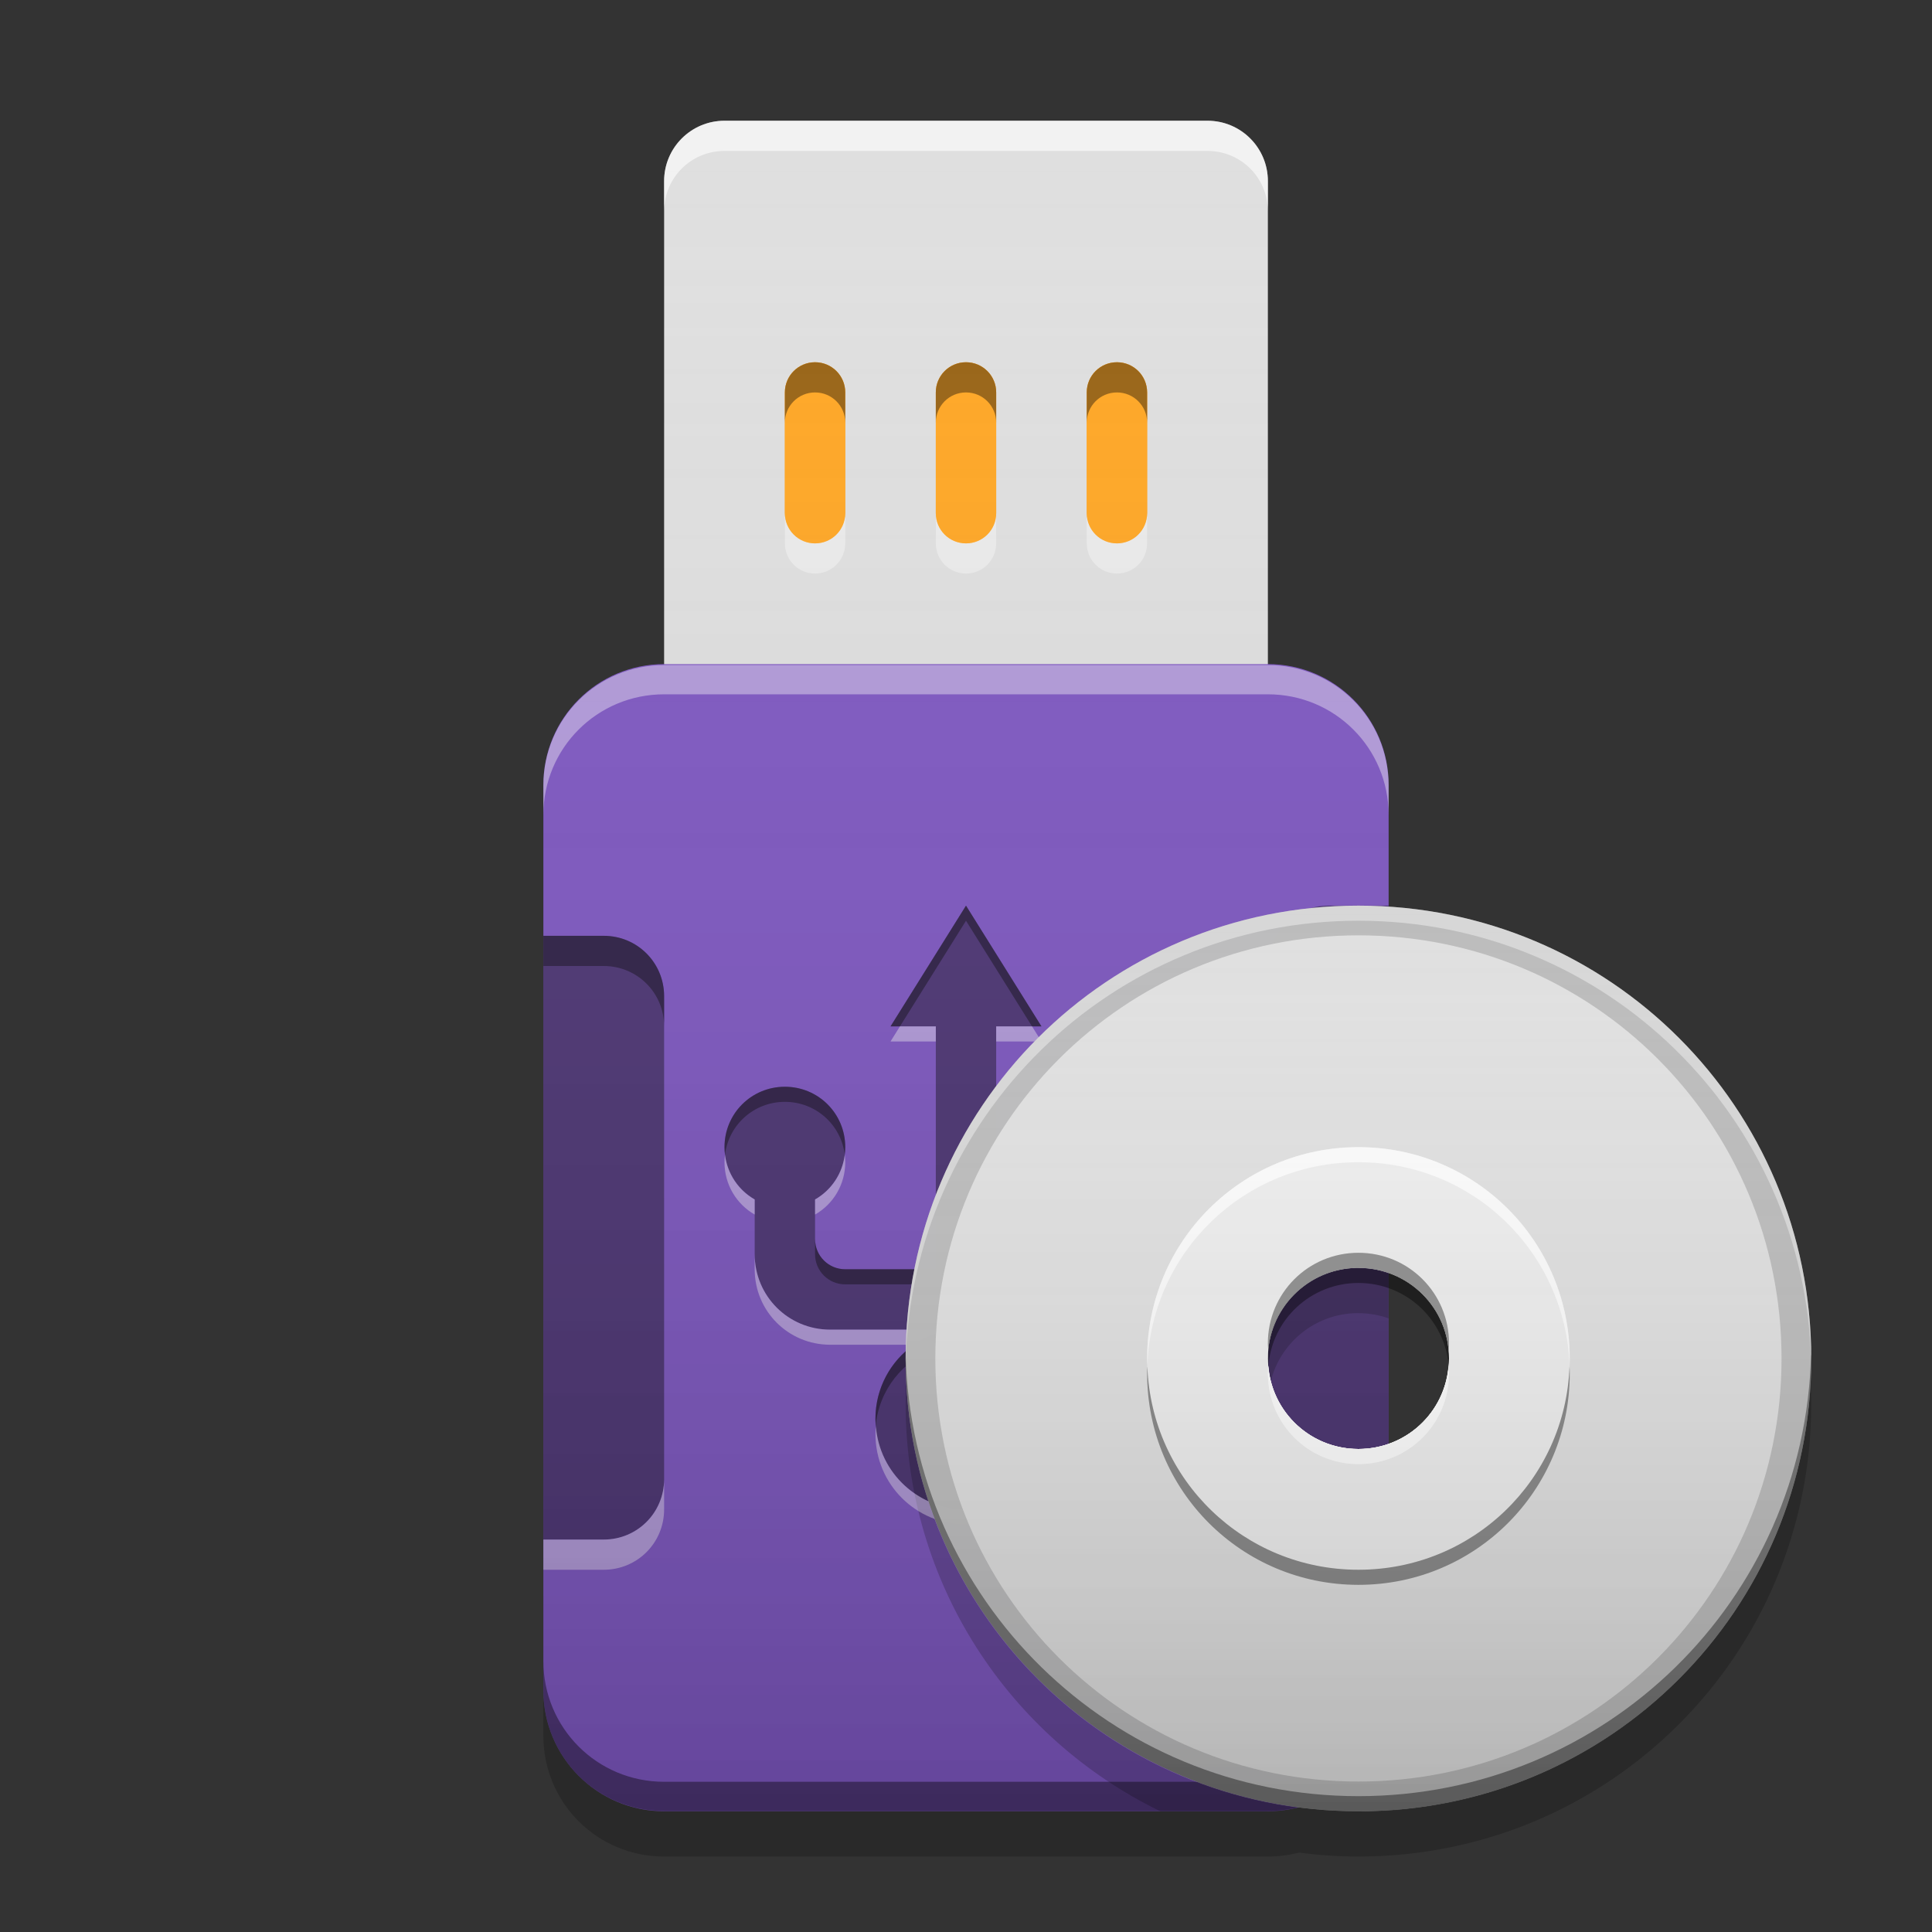 
<svg xmlns="http://www.w3.org/2000/svg" xmlns:xlink="http://www.w3.org/1999/xlink" width="32" height="32" viewBox="0 0 32 32" version="1.1">
<rect x="0" y="0" width="32" height="32" fill="#333333" stroke="none"/>
<defs>
<linearGradient id="linear0" gradientUnits="userSpaceOnUse" x1="32" y1="60" x2="32" y2="4" gradientTransform="matrix(0.5,0,0,0.5,-0,0)">
<stop offset="0" style="stop-color:rgb(0%,0%,0%);stop-opacity:0.2;"/>
<stop offset="1" style="stop-color:rgb(100%,100%,100%);stop-opacity:0;"/>
</linearGradient>
<linearGradient id="linear1" gradientUnits="userSpaceOnUse" x1="46" y1="60" x2="46" y2="30" gradientTransform="matrix(0.5,0,0,0.5,0,0)">
<stop offset="0" style="stop-color:rgb(0%,0%,0%);stop-opacity:0.2;"/>
<stop offset="1" style="stop-color:rgb(100%,100%,100%);stop-opacity:0;"/>
</linearGradient>
</defs>
<g id="surface1">
<path style=" stroke:none;fill-rule:nonzero;fill:rgb(87.843%,87.843%,87.843%);fill-opacity:0.996;" d="M 12 2 L 20 2 C 20.551 2 21 2.449 21 3 L 21 11 C 21 11.551 20.551 12 20 12 L 12 12 C 11.449 12 11 11.551 11 11 L 11 3 C 11 2.449 11.449 2 12 2 Z M 12 2 "/>
<path style=" stroke:none;fill-rule:nonzero;fill:rgb(49.412%,34.118%,76.078%);fill-opacity:1;" d="M 11 11 L 21 11 C 22.105 11 23 11.895 23 13 L 23 28 C 23 29.105 22.105 30 21 30 L 11 30 C 9.895 30 9 29.105 9 28 L 9 13 C 9 11.895 9.895 11 11 11 Z M 11 11 "/>
<path style=" stroke:none;fill-rule:nonzero;fill:rgb(100%,100%,100%);fill-opacity:0.4;" d="M 11 11.016 C 9.891 11.016 9 11.906 9 13.016 L 9 13.5 C 9 12.391 9.891 11.5 11 11.5 L 21 11.5 C 22.109 11.5 23 12.391 23 13.5 L 23 13.016 C 23 11.906 22.109 11.016 21 11.016 Z M 11 11.016 "/>
<path style=" stroke:none;fill-rule:nonzero;fill:rgb(0.392%,0.392%,0.392%);fill-opacity:0.4;" d="M 11 29.996 C 9.891 29.996 9 29.105 9 27.996 L 9 27.512 C 9 28.621 9.891 29.512 11 29.512 L 21 29.512 C 22.109 29.512 23 28.621 23 27.512 L 23 27.996 C 23 29.105 22.109 29.996 21 29.996 Z M 11 29.996 "/>
<path style=" stroke:none;fill-rule:nonzero;fill:rgb(0%,0%,0%);fill-opacity:0.2;" d="M 22.461 21.008 C 21.648 21.031 21 21.691 21 22.508 C 21 22.637 21.016 22.762 21.047 22.879 C 21.207 22.242 21.773 21.766 22.461 21.75 C 22.473 21.75 22.488 21.75 22.5 21.75 C 22.676 21.75 22.844 21.781 23 21.836 L 23 21.098 C 22.844 21.043 22.676 21.008 22.5 21.008 C 22.488 21.008 22.473 21.008 22.461 21.008 Z M 15.008 22.879 C 15.004 23.004 15 23.125 15 23.25 C 15 26.227 16.719 28.785 19.219 30 L 11 30 C 9.891 30 9 29.109 9 28 L 9 28.75 C 9 29.859 9.891 30.75 11 30.75 L 21 30.75 C 21.18 30.75 21.352 30.727 21.516 30.684 C 21.836 30.727 22.164 30.75 22.5 30.75 C 26.656 30.75 30 27.406 30 23.25 C 30 23.125 29.996 23.004 29.992 22.879 C 29.801 26.844 26.562 29.98 22.555 30.008 C 22.832 29.664 23 29.227 23 28.75 L 23 28 C 23 28.941 22.359 29.723 21.488 29.941 C 17.934 29.465 15.184 26.523 15.008 22.879 Z M 15.008 22.879 "/>
<path style=" stroke:none;fill-rule:nonzero;fill:rgb(0%,0%,0%);fill-opacity:0.4;" d="M 9 15.5 L 9 25.5 L 10 25.5 C 10.555 25.5 11 25.055 11 24.5 L 11 16.5 C 11 15.945 10.555 15.5 10 15.5 Z M 9 15.5 "/>
<path style=" stroke:none;fill-rule:nonzero;fill:rgb(0%,0%,0%);fill-opacity:0.4;" d="M 9 15.5 L 9 16 L 10 16 C 10.555 16 11 16.445 11 17 L 11 16.5 C 11 15.945 10.555 15.5 10 15.5 Z M 9 15.5 "/>
<path style=" stroke:none;fill-rule:nonzero;fill:rgb(100%,100%,100%);fill-opacity:0.4;" d="M 9 26 L 9 25.5 L 10 25.5 C 10.555 25.5 11 25.055 11 24.5 L 11 25 C 11 25.555 10.555 26 10 26 Z M 9 26 "/>
<path style=" stroke:none;fill-rule:nonzero;fill:rgb(0%,0%,0%);fill-opacity:0.4;" d="M 23 15.5 L 23 25.5 L 22 25.5 C 21.445 25.5 21 25.055 21 24.5 L 21 16.5 C 21 15.945 21.445 15.5 22 15.5 Z M 23 15.5 "/>
<path style=" stroke:none;fill-rule:nonzero;fill:rgb(0%,0%,0%);fill-opacity:0.4;" d="M 23 15 L 23 15.5 L 22 15.5 C 21.445 15.5 21 15.945 21 16.5 L 21 16 C 21 15.445 21.445 15 22 15 Z M 23 15 "/>
<path style=" stroke:none;fill-rule:nonzero;fill:rgb(100%,100%,100%);fill-opacity:0.4;" d="M 23 25.5 L 23 25 L 22 25 C 21.445 25 21 24.555 21 24 L 21 24.5 C 21 25.055 21.445 25.5 22 25.5 Z M 23 25.5 "/>
<path style=" stroke:none;fill-rule:nonzero;fill:rgb(100%,65.49%,14.902%);fill-opacity:0.996;" d="M 13.5 6 C 13.777 6 14 6.223 14 6.5 L 14 8.5 C 14 8.777 13.777 9 13.5 9 C 13.223 9 13 8.777 13 8.5 L 13 6.5 C 13 6.223 13.223 6 13.5 6 Z M 13.5 6 "/>
<path style=" stroke:none;fill-rule:nonzero;fill:rgb(100%,65.49%,14.902%);fill-opacity:0.996;" d="M 16 6 C 16.277 6 16.5 6.223 16.5 6.5 L 16.5 8.5 C 16.5 8.777 16.277 9 16 9 C 15.723 9 15.5 8.777 15.5 8.5 L 15.5 6.5 C 15.5 6.223 15.723 6 16 6 Z M 16 6 "/>
<path style=" stroke:none;fill-rule:nonzero;fill:rgb(100%,65.49%,14.902%);fill-opacity:0.996;" d="M 18.5 6 C 18.777 6 19 6.223 19 6.5 L 19 8.5 C 19 8.777 18.777 9 18.5 9 C 18.223 9 18 8.777 18 8.5 L 18 6.5 C 18 6.223 18.223 6 18.5 6 Z M 18.5 6 "/>
<path style=" stroke:none;fill-rule:nonzero;fill:rgb(100%,65.49%,14.902%);fill-opacity:0.996;" d="M 13.5 6 C 13.777 6 14 6.223 14 6.5 L 14 8.5 C 14 8.777 13.777 9 13.5 9 C 13.223 9 13 8.777 13 8.5 L 13 6.5 C 13 6.223 13.223 6 13.5 6 Z M 13.5 6 "/>
<path style=" stroke:none;fill-rule:nonzero;fill:rgb(100%,65.49%,14.902%);fill-opacity:0.996;" d="M 16 6 C 16.277 6 16.5 6.223 16.5 6.5 L 16.5 8.5 C 16.5 8.777 16.277 9 16 9 C 15.723 9 15.5 8.777 15.5 8.5 L 15.5 6.5 C 15.5 6.223 15.723 6 16 6 Z M 16 6 "/>
<path style=" stroke:none;fill-rule:nonzero;fill:rgb(100%,65.49%,14.902%);fill-opacity:0.996;" d="M 18.5 6 C 18.777 6 19 6.223 19 6.5 L 19 8.5 C 19 8.777 18.777 9 18.5 9 C 18.223 9 18 8.777 18 8.5 L 18 6.5 C 18 6.223 18.223 6 18.5 6 Z M 18.5 6 "/>
<path style=" stroke:none;fill-rule:nonzero;fill:rgb(0%,0%,0%);fill-opacity:0.4;" d="M 13.5 6 C 13.223 6 13 6.223 13 6.5 L 13 7 C 13 6.723 13.223 6.5 13.5 6.5 C 13.777 6.5 14 6.723 14 7 L 14 6.5 C 14 6.223 13.777 6 13.5 6 Z M 16 6 C 15.723 6 15.5 6.223 15.5 6.5 L 15.5 7 C 15.5 6.723 15.723 6.5 16 6.5 C 16.277 6.5 16.5 6.723 16.5 7 L 16.5 6.5 C 16.5 6.223 16.277 6 16 6 Z M 18.5 6 C 18.223 6 18 6.223 18 6.5 L 18 7 C 18 6.723 18.223 6.5 18.5 6.5 C 18.777 6.5 19 6.723 19 7 L 19 6.5 C 19 6.223 18.777 6 18.5 6 Z M 18.5 6 "/>
<path style=" stroke:none;fill-rule:nonzero;fill:rgb(99.608%,99.608%,99.608%);fill-opacity:0.4;" d="M 13.5 9.5 C 13.223 9.5 13 9.277 13 9 L 13 8.5 C 13 8.777 13.223 9 13.5 9 C 13.777 9 14 8.777 14 8.5 L 14 9 C 14 9.277 13.777 9.5 13.5 9.5 Z M 16 9.5 C 15.723 9.5 15.5 9.277 15.5 9 L 15.5 8.5 C 15.5 8.777 15.723 9 16 9 C 16.277 9 16.5 8.777 16.5 8.5 L 16.5 9 C 16.5 9.277 16.277 9.5 16 9.5 Z M 18.5 9.5 C 18.223 9.5 18 9.277 18 9 L 18 8.5 C 18 8.777 18.223 9 18.5 9 C 18.777 9 19 8.777 19 8.5 L 19 9 C 19 9.277 18.777 9.5 18.5 9.5 Z M 18.5 9.5 "/>
<path style=" stroke:none;fill-rule:nonzero;fill:rgb(100%,100%,100%);fill-opacity:0.6;" d="M 12 2 C 11.445 2 11 2.445 11 3 L 11 3.5 C 11 2.945 11.445 2.5 12 2.5 L 20 2.5 C 20.555 2.5 21 2.945 21 3.5 L 21 3 C 21 2.445 20.555 2 20 2 Z M 12 2 "/>
<path style=" stroke:none;fill-rule:nonzero;fill:rgb(0%,0%,0%);fill-opacity:0.4;" d="M 16 15 L 14.75 17 L 15.5 17 L 15.5 21.023 L 14 21.023 C 13.723 21.023 13.5 20.801 13.5 20.523 L 13.5 19.867 C 13.801 19.695 14 19.371 14 19 C 14 18.445 13.555 18 13 18 C 12.445 18 12 18.445 12 19 C 12 19.371 12.199 19.695 12.5 19.867 L 12.5 20.773 C 12.5 21.469 13.059 22.023 13.75 22.023 L 15.5 22.023 L 15.5 22.086 C 14.918 22.289 14.5 22.844 14.5 23.5 C 14.5 24.332 15.168 25 16 25 C 16.832 25 17.5 24.332 17.5 23.5 C 17.5 22.844 17.082 22.289 16.5 22.086 L 16.5 21 L 18.25 21 C 18.941 21 19.5 20.441 19.5 19.75 L 19.5 19 L 19.75 19 C 19.887 19 20 18.887 20 18.75 L 20 17.25 C 20 17.113 19.887 17 19.75 17 L 18.25 17 C 18.113 17 18 17.113 18 17.25 L 18 18.75 C 18 18.887 18.113 19 18.25 19 L 18.5 19 L 18.5 19.5 C 18.5 19.777 18.277 20 18 20 L 16.5 20 L 16.5 17 L 17.25 17 Z M 16 15 "/>
<path style=" stroke:none;fill-rule:nonzero;fill:rgb(0%,0%,0%);fill-opacity:0.4;" d="M 16 15 L 14.75 17 L 14.906 17 L 16 15.25 L 17.094 17 L 17.25 17 Z M 18.25 17 C 18.113 17 18 17.113 18 17.25 L 18 17.5 C 18 17.363 18.113 17.25 18.25 17.25 L 19.75 17.25 C 19.887 17.25 20 17.363 20 17.5 L 20 17.25 C 20 17.113 19.887 17 19.75 17 Z M 13 18 C 12.445 18 12 18.445 12 19 C 12 19.043 12.004 19.082 12.008 19.125 C 12.07 18.629 12.488 18.25 13 18.25 C 13.512 18.25 13.93 18.629 13.992 19.125 C 13.996 19.082 14 19.043 14 19 C 14 18.445 13.555 18 13 18 Z M 18.5 19.5 C 18.5 19.777 18.277 20 18 20 L 16.5 20 L 16.5 20.25 L 18 20.25 C 18.277 20.25 18.5 20.027 18.5 19.75 Z M 13.5 20.523 L 13.5 20.773 C 13.5 21.051 13.723 21.273 14 21.273 L 15.5 21.273 L 15.5 21.023 L 14 21.023 C 13.723 21.023 13.5 20.801 13.5 20.523 Z M 16.5 22.086 L 16.5 22.336 C 17.043 22.527 17.441 23.02 17.492 23.617 C 17.496 23.578 17.5 23.539 17.5 23.5 C 17.5 22.844 17.082 22.289 16.5 22.086 Z M 15.137 22.273 C 14.75 22.547 14.5 22.992 14.5 23.5 C 14.5 23.539 14.504 23.578 14.504 23.617 C 14.559 23.02 14.957 22.527 15.5 22.336 L 15.5 22.273 Z M 15.137 22.273 "/>
<path style=" stroke:none;fill-rule:nonzero;fill:rgb(100%,100%,100%);fill-opacity:0.4;" d="M 14.906 17 L 14.75 17.25 L 15.5 17.25 L 15.5 17 Z M 16.5 17 L 16.5 17.25 L 17.25 17.25 L 17.094 17 Z M 18 18.75 L 18 19 C 18 19.137 18.113 19.25 18.25 19.25 L 18.5 19.25 L 18.5 19 L 18.25 19 C 18.113 19 18 18.887 18 18.75 Z M 20 18.75 C 20 18.887 19.887 19 19.75 19 L 19.5 19 L 19.5 19.25 L 19.75 19.25 C 19.887 19.25 20 19.137 20 19 Z M 12.008 19.125 C 12.004 19.168 12 19.207 12 19.25 C 12 19.621 12.199 19.945 12.5 20.117 L 12.5 19.867 C 12.234 19.715 12.047 19.445 12.008 19.125 Z M 13.992 19.125 C 13.953 19.445 13.766 19.715 13.5 19.867 L 13.5 20.117 C 13.801 19.945 14 19.621 14 19.25 C 14 19.207 13.996 19.168 13.992 19.129 Z M 19.5 19.75 C 19.5 20.441 18.941 21 18.25 21 L 16.5 21 L 16.5 21.25 L 18.25 21.25 C 18.941 21.25 19.5 20.691 19.5 20 Z M 12.5 20.773 L 12.5 21.023 C 12.5 21.719 13.059 22.273 13.75 22.273 L 15.133 22.273 C 15.246 22.195 15.367 22.133 15.5 22.086 L 15.5 22.023 L 13.75 22.023 C 13.059 22.023 12.5 21.469 12.5 20.773 Z M 14.508 23.621 C 14.504 23.664 14.5 23.707 14.5 23.75 C 14.5 24.582 15.168 25.25 16 25.25 C 16.832 25.25 17.5 24.582 17.5 23.75 C 17.5 23.707 17.496 23.664 17.496 23.621 C 17.434 24.395 16.789 25 16 25 C 15.211 25 14.566 24.395 14.508 23.621 Z M 14.508 23.621 "/>
<path style=" stroke:none;fill-rule:nonzero;fill:url(#linear0);" d="M 12 2 C 11.445 2 11 2.445 11 3 L 11 11 C 9.891 11 9 11.891 9 13 L 9 28 C 9 29.109 9.891 30 11 30 L 21 30 C 22.109 30 23 29.109 23 28 L 23 13 C 23 11.891 22.109 11 21 11 L 21 3 C 21 2.445 20.555 2 20 2 Z M 12 2 "/>
<path style=" stroke:none;fill-rule:nonzero;fill:rgb(74.118%,74.118%,74.118%);fill-opacity:0.996;" d="M 22.5 15 C 18.344 15 15 18.344 15 22.5 C 15 26.656 18.344 30 22.5 30 C 26.656 30 30 26.656 30 22.5 C 30 18.344 26.656 15 22.5 15 Z M 22.461 21 C 22.473 21 22.488 21 22.5 21 C 23.332 21 24 21.668 24 22.5 C 24 23.332 23.332 24 22.5 24 C 21.668 24 21 23.332 21 22.5 C 21 21.684 21.648 21.02 22.461 21 Z M 22.461 21 "/>
<path style=" stroke:none;fill-rule:nonzero;fill:rgb(87.843%,87.843%,87.843%);fill-opacity:0.996;" d="M 22.5 15.492 C 18.617 15.492 15.492 18.617 15.492 22.5 C 15.492 26.383 18.617 29.508 22.5 29.508 C 26.383 29.508 29.508 26.383 29.508 22.5 C 29.508 18.617 26.383 15.492 22.5 15.492 Z M 22.461 21 C 22.473 21 22.488 21 22.5 21 C 23.332 21 24 21.668 24 22.5 C 24 23.332 23.332 24 22.5 24 C 21.668 24 21 23.332 21 22.5 C 21 21.684 21.648 21.02 22.461 21 Z M 22.461 21 "/>
<path style=" stroke:none;fill-rule:nonzero;fill:rgb(93.333%,93.333%,93.333%);fill-opacity:0.996;" d="M 22.5 19 C 20.562 19 19 20.562 19 22.5 C 19 24.438 20.562 26 22.5 26 C 24.438 26 26 24.438 26 22.5 C 26 20.562 24.438 19 22.5 19 Z M 22.461 21 C 22.473 21 22.488 21 22.5 21 C 23.332 21 24 21.668 24 22.5 C 24 23.332 23.332 24 22.5 24 C 21.668 24 21 23.332 21 22.5 C 21 21.684 21.648 21.02 22.461 21 Z M 22.461 21 "/>
<path style=" stroke:none;fill-rule:nonzero;fill:rgb(100%,100%,100%);fill-opacity:0.8;" d="M 22.5 19 C 20.562 19 19 20.562 19 22.5 C 19 22.539 19 22.574 19.004 22.613 C 19.074 20.738 20.605 19.25 22.5 19.25 C 24.395 19.25 25.926 20.738 25.996 22.613 C 26 22.574 26 22.539 26 22.5 C 26 20.562 24.438 19 22.5 19 Z M 23.992 22.617 C 23.934 23.395 23.289 24 22.5 24 C 21.711 24 21.066 23.395 21.008 22.621 C 21.004 22.664 21 22.707 21 22.75 C 21 23.582 21.668 24.25 22.5 24.25 C 23.332 24.25 24 23.582 24 22.75 C 24 22.707 23.996 22.664 23.992 22.617 Z M 23.992 22.617 "/>
<path style=" stroke:none;fill-rule:nonzero;fill:rgb(0%,0%,0%);fill-opacity:0.4;" d="M 22.5 26.25 C 20.562 26.25 19 24.688 19 22.75 C 19 22.711 19 22.676 19.004 22.637 C 19.074 24.512 20.605 26 22.5 26 C 24.395 26 25.926 24.512 25.996 22.637 C 26 22.676 26 22.711 26 22.75 C 26 24.688 24.438 26.25 22.5 26.25 Z M 23.996 22.629 C 23.934 21.855 23.289 21.25 22.5 21.25 C 21.711 21.25 21.066 21.855 21.008 22.629 C 21.004 22.586 21 22.543 21 22.5 C 21 21.668 21.668 21 22.5 21 C 23.332 21 24 21.668 24 22.5 C 24 22.543 23.996 22.586 23.996 22.629 Z M 23.996 22.629 "/>
<path style=" stroke:none;fill-rule:nonzero;fill:rgb(100%,100%,100%);fill-opacity:0.4;" d="M 22.5 15 C 18.344 15 15 18.344 15 22.5 C 15 22.523 15 22.547 15 22.57 C 15.098 18.5 18.406 15.25 22.5 15.25 C 26.594 15.25 29.902 18.5 30 22.57 C 30 22.547 30 22.523 30 22.5 C 30 18.344 26.656 15 22.5 15 Z M 23.992 22.617 C 23.934 23.395 23.289 24 22.5 24 C 21.711 24 21.066 23.395 21.008 22.621 C 21.004 22.664 21 22.707 21 22.75 C 21 23.582 21.668 24.25 22.5 24.25 C 23.332 24.25 24 23.582 24 22.75 C 24 22.707 23.996 22.664 23.992 22.617 Z M 23.992 22.617 "/>
<path style=" stroke:none;fill-rule:nonzero;fill:rgb(0.392%,0.392%,0.392%);fill-opacity:0.4;" d="M 22.5 30 C 18.344 30 15 26.656 15 22.5 C 15 22.477 15 22.453 15 22.43 C 15.098 26.5 18.406 29.75 22.5 29.75 C 26.594 29.75 29.902 26.5 29.996 22.43 C 30 22.453 30 22.477 30 22.5 C 30 26.656 26.656 30 22.5 30 Z M 23.996 22.383 C 23.934 21.605 23.289 21 22.5 21 C 21.711 21 21.066 21.605 21.008 22.379 C 21.004 22.336 21 22.293 21 22.25 C 21 21.418 21.668 20.75 22.5 20.75 C 23.332 20.75 24 21.418 24 22.25 C 24 22.293 23.996 22.336 23.996 22.383 Z M 23.996 22.383 "/>
<path style=" stroke:none;fill-rule:nonzero;fill:url(#linear1);" d="M 22.5 15 C 18.344 15 15 18.344 15 22.5 C 15 26.656 18.344 30 22.5 30 C 26.656 30 30 26.656 30 22.5 C 30 18.344 26.656 15 22.5 15 Z M 22.461 21 C 22.473 21 22.488 21 22.5 21 C 23.332 21 24 21.668 24 22.5 C 24 23.332 23.332 24 22.5 24 C 21.668 24 21 23.332 21 22.5 C 21 21.684 21.648 21.02 22.461 21 Z M 22.461 21 "/>
</g>
</svg>
